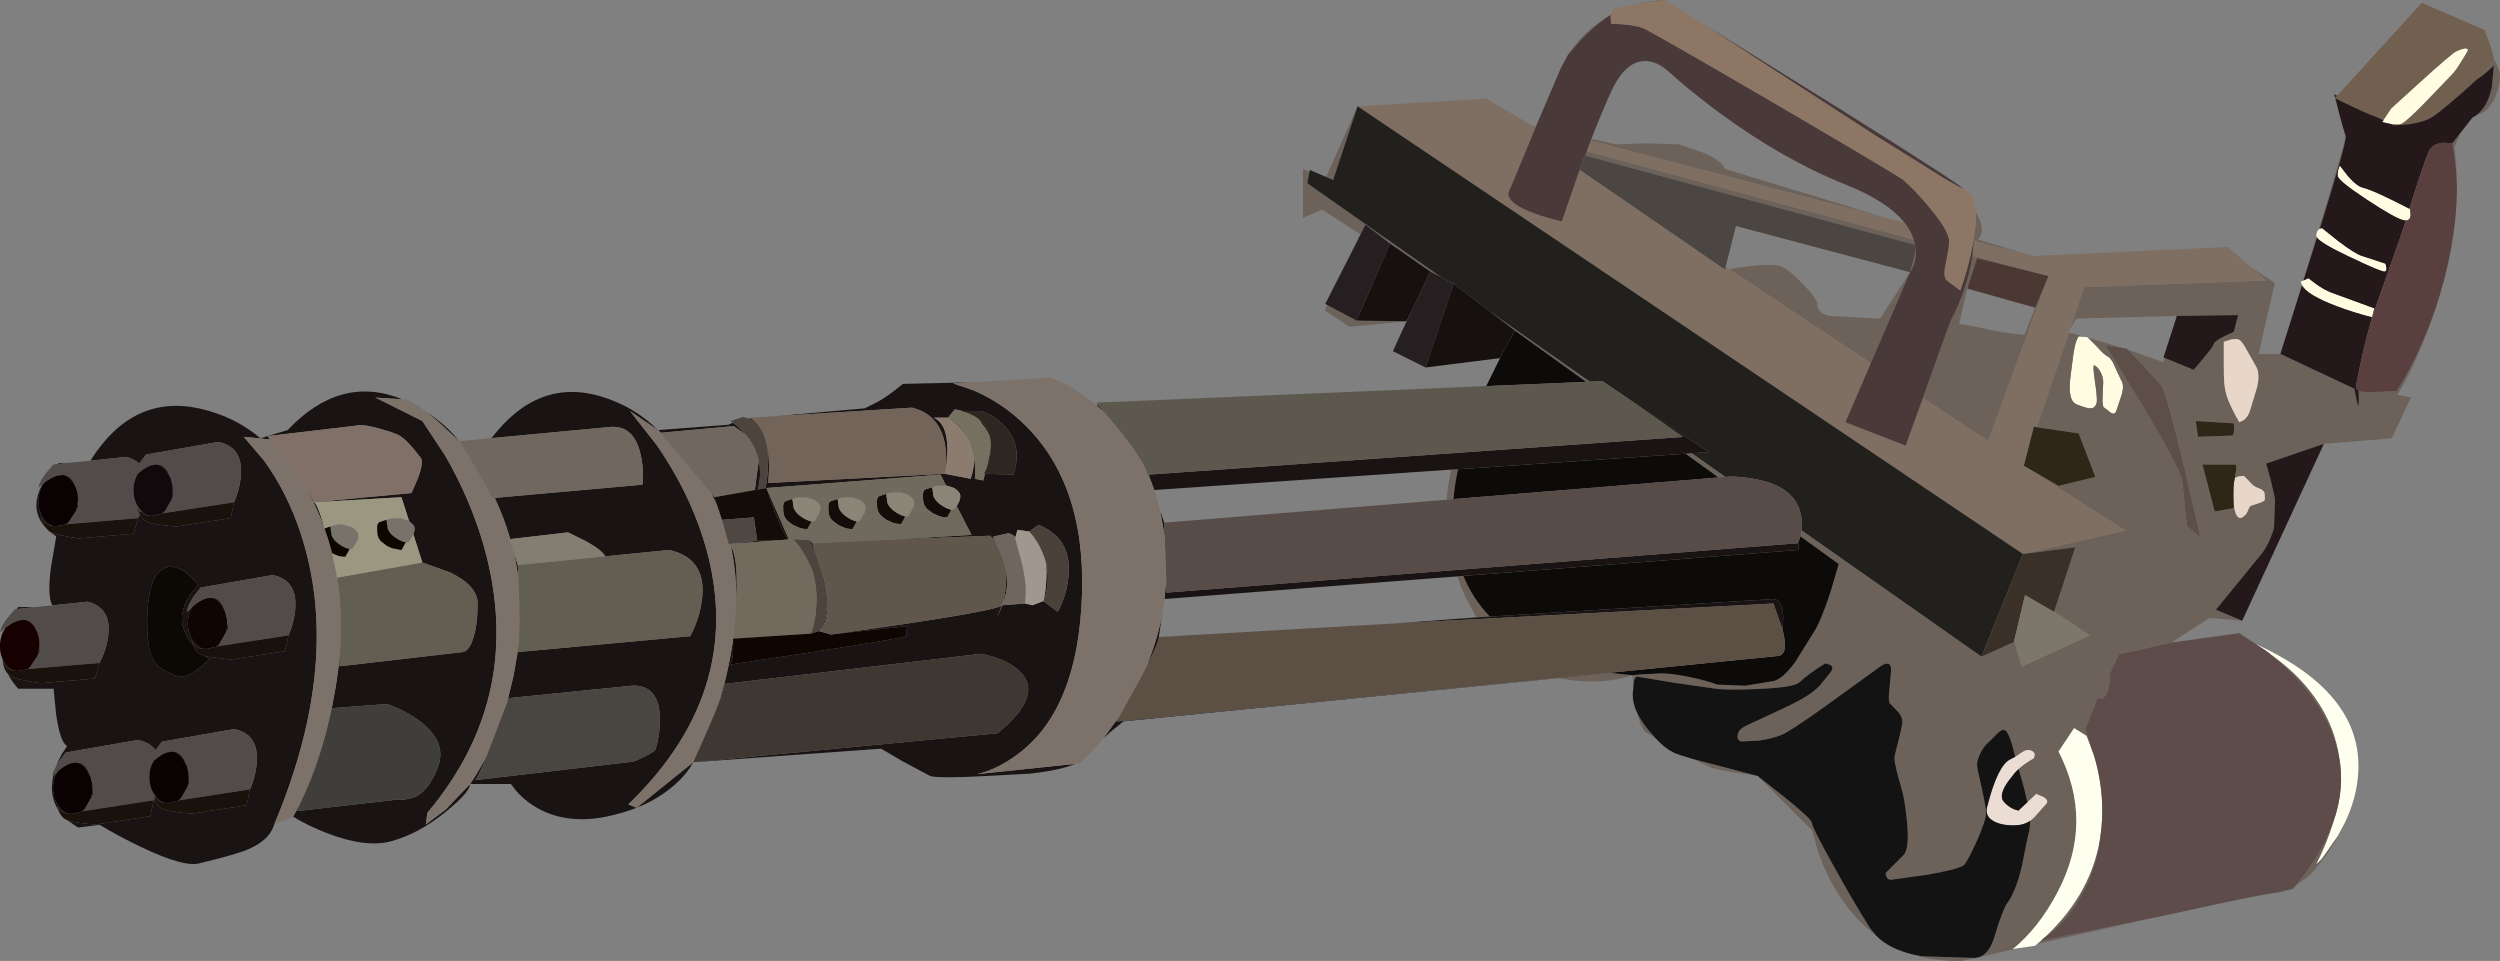 <?xml version="1.0" encoding="UTF-8" standalone="no"?>
<svg xmlns:xlink="http://www.w3.org/1999/xlink" height="287.0px" width="746.65px" xmlns="http://www.w3.org/2000/svg">
  <rect width="100%" height="100%" fill="#808080" stroke="none"/>
  <g transform="matrix(1.0, 0.0, 0.0, 1.0, 0.0, 0.0)">
    <path d="M714.1 37.05 L716.6 37.15 716.8 37.1 716.85 37.1 Q718.15 36.8 723.9 30.95 L731.45 23.1 Q733.1 21.5 734.35 19.5 L736.45 16.1 Q737.6 14.5 736.35 14.5 735.3 14.55 733.45 15.45 732.2 16.1 723.05 24.35 L714.15 32.45 711.95 35.75 709.45 34.75 709.35 34.75 Q707.95 34.5 697.5 29.4 L697.3 29.3 697.45 29.2 698.0 28.6 723.3 0.85 742.0 8.95 743.4 12.6 Q744.55 15.75 744.75 17.2 L744.8 17.75 Q744.8 18.9 739.7 23.75 L737.5 25.75 Q731.25 31.4 727.15 34.45 724.65 36.35 719.5 37.1 L714.8 37.45 714.1 37.05" fill="#715f4f" fill-rule="evenodd" stroke="none"/>
    <path d="M711.95 35.75 L714.15 32.45 723.05 24.35 Q732.2 16.1 733.45 15.45 735.3 14.55 736.35 14.5 737.6 14.5 736.45 16.1 L734.35 19.5 Q733.1 21.5 731.45 23.1 L723.9 30.95 Q718.15 36.8 716.85 37.1 L716.8 37.1 716.6 37.15 714.1 37.05 713.4 36.9 711.45 36.45 711.85 35.9 711.95 35.75 M687.5 85.2 L687.15 84.1 687.9 83.8 687.95 83.75 689.45 83.1 691.6 84.75 Q694.15 86.6 696.45 87.45 L709.15 92.1 708.45 94.75 Q703.2 93.45 697.9 91.45 689.05 88.1 687.5 85.2 M691.85 70.7 L691.8 70.45 Q691.8 69.15 692.5 68.55 L692.65 68.4 692.85 68.3 693.45 68.1 698.2 71.9 Q703.4 75.85 705.45 76.45 L712.45 78.75 Q713.15 81.1 712.15 81.1 710.9 81.1 701.6 76.65 693.15 72.65 692.0 70.95 L691.85 70.7 M623.55 100.8 L626.1 103.35 Q628.35 105.9 629.45 106.45 630.6 107.0 631.6 109.45 L633.45 113.45 Q634.5 114.9 633.7 117.8 L632.15 122.45 Q631.7 124.1 630.4 123.25 L628.45 121.75 Q627.85 121.55 627.95 118.7 L628.15 114.1 Q628.15 112.5 627.2 110.85 626.3 109.4 625.45 109.1 624.95 108.95 625.65 113.75 626.5 119.25 626.15 120.45 625.65 122.05 624.15 121.95 623.0 121.9 620.15 120.75 618.0 119.9 618.15 115.0 618.2 113.4 619.15 106.45 619.55 103.35 620.2 101.6 L620.8 100.45 621.75 100.5 622.95 100.65 623.45 100.75 623.55 100.8 M718.5 65.85 L717.8 65.75 Q715.35 65.2 706.85 59.6 698.15 53.85 698.15 52.45 698.15 51.2 698.5 50.2 L698.8 49.45 701.2 52.55 Q703.95 55.7 705.8 56.1 708.75 56.75 719.6 62.35 L719.65 62.35 719.8 62.45 719.95 64.35 Q719.75 65.85 718.5 65.85" fill="#fffce2" fill-rule="evenodd" stroke="none"/>
    <path d="M739.7 23.75 Q744.8 18.9 744.8 17.75 L744.75 17.2 746.1 20.35 Q747.4 23.0 745.65 27.85 743.8 33.0 740.4 34.15 739.25 34.55 738.2 35.4 L738.45 35.1 Q742.85 32.8 744.25 25.9 L744.8 19.45 Q743.95 20.75 739.7 23.75 M697.3 29.3 L697.5 29.4 697.9 31.0 697.3 29.3 M709.35 34.75 L709.45 34.75 711.95 35.75 711.85 35.9 709.35 34.75 M734.95 39.55 L734.9 39.65 733.05 43.9 Q733.8 49.95 733.8 56.2 733.65 49.3 732.45 42.75 L734.95 39.55 M727.25 92.65 L726.35 95.25 Q721.5 108.95 716.0 117.9 L720.05 118.7 714.35 130.9 694.05 132.55 676.8 138.45 678.15 143.3 Q679.45 148.4 679.45 149.45 L679.15 157.75 Q677.45 163.1 675.15 165.75 L661.8 182.1 669.65 185.4 659.9 184.55 648.5 191.9 632.8 195.45 630.15 201.1 Q630.15 206.95 628.3 208.3 627.75 208.7 627.05 208.6 L626.45 208.45 622.8 217.75 624.8 224.0 623.15 219.75 619.45 217.45 614.8 224.45 Q625.6 245.5 614.45 266.55 608.9 277.1 601.15 283.45 L602.45 283.25 591.15 285.85 Q594.15 284.75 595.65 279.8 598.2 271.45 599.45 269.75 602.1 266.3 603.95 258.25 605.5 249.95 606.15 247.75 L606.35 245.15 607.6 244.05 610.8 240.45 Q612.25 239.2 610.35 238.05 L608.15 237.1 605.5 239.6 604.45 235.15 602.9 229.65 Q604.55 228.1 607.45 226.45 L607.7 225.5 Q607.7 224.5 606.45 224.1 605.3 223.75 604.1 224.55 L601.9 226.0 601.8 225.75 Q600.15 218.75 598.8 218.1 598.0 217.7 596.7 218.9 L594.15 221.45 Q592.65 222.65 591.55 224.8 590.45 226.95 590.45 228.45 590.45 229.3 591.8 235.1 593.15 240.95 593.15 242.75 593.15 244.95 590.5 250.95 588.2 256.05 586.8 258.1 585.95 259.4 575.9 261.2 L564.8 262.75 Q563.75 262.75 563.35 261.75 L563.15 260.75 568.45 255.45 Q570.4 253.55 569.5 244.9 568.8 238.2 567.8 235.1 L566.55 230.65 Q565.8 227.55 565.8 226.45 565.8 225.7 567.0 221.2 568.15 216.7 568.15 215.45 568.15 214.0 566.7 212.4 L564.45 210.1 Q563.9 209.35 564.25 206.35 L564.8 200.1 Q564.8 197.15 561.9 198.8 L556.45 202.75 544.55 211.35 Q534.65 218.4 532.15 219.45 529.4 220.6 525.25 221.2 L520.15 221.45 Q518.8 221.2 518.95 219.65 519.1 218.1 520.8 217.1 521.7 216.6 528.35 213.55 535.15 210.45 538.15 208.75 541.5 206.85 543.45 204.8 L546.45 201.1 Q547.9 199.45 546.7 198.6 L545.15 198.1 Q539.8 201.45 537.45 203.75 535.9 205.3 525.5 205.75 516.75 206.15 512.8 205.75 L500.2 203.95 489.15 202.1 Q488.3 201.9 487.95 203.8 L487.85 204.6 487.55 201.65 Q479.2 204.5 468.85 203.1 L465.4 202.5 480.7 200.95 487.55 201.65 490.35 201.4 496.15 201.1 Q499.15 201.1 504.35 202.15 509.55 203.2 512.8 204.45 L521.15 204.8 529.45 203.45 Q532.3 203.0 536.2 197.65 L542.15 188.1 Q544.2 184.55 546.9 176.15 L549.15 168.45 537.7 160.2 538.05 158.35 591.8 196.1 601.45 191.75 601.55 191.4 603.8 199.1 624.15 189.75 613.5 182.65 619.8 163.45 604.15 165.45 634.8 158.45 604.45 139.1 614.8 145.1 625.8 142.45 620.8 129.45 608.35 127.6 617.9 99.3 622.95 100.65 621.75 100.5 620.8 100.45 620.2 101.6 Q619.55 103.35 619.15 106.45 618.2 113.4 618.15 115.0 618.0 119.9 620.15 120.75 623.0 121.9 624.15 121.95 625.65 122.05 626.15 120.45 626.5 119.25 625.65 113.75 624.95 108.95 625.45 109.1 626.3 109.4 627.2 110.85 628.15 112.5 628.15 114.1 L627.95 118.7 Q627.85 121.55 628.45 121.75 L630.4 123.25 Q631.7 124.1 632.15 122.45 L633.7 117.8 Q634.5 114.9 633.45 113.45 L631.6 109.45 Q630.6 107.0 629.45 106.45 628.35 105.9 626.1 103.35 L623.55 100.8 634.0 103.95 628.8 103.1 640.05 121.35 Q651.4 140.35 651.8 144.1 L653.15 157.1 657.15 160.45 652.2 138.9 Q646.9 117.0 645.45 115.1 L639.45 108.5 635.5 104.45 646.1 108.15 646.5 106.9 655.15 110.45 657.15 108.1 659.25 105.55 Q660.95 103.55 661.15 102.75 661.35 101.95 664.25 100.45 L667.15 99.1 668.45 94.1 650.15 94.35 620.05 95.15 618.3 98.1 622.45 85.75 676.8 83.75 672.4 79.9 679.4 84.55 674.55 105.7 681.05 105.7 703.15 116.1 703.95 120.2 Q704.65 123.0 704.45 116.75 705.8 117.45 715.8 116.75 721.7 107.75 726.75 94.0 L727.25 92.65 M700.4 245.55 Q697.3 252.7 691.6 259.35 690.2 261.45 686.4 263.95 L685.7 264.45 Q693.65 254.75 696.9 245.4 695.1 251.55 691.8 258.1 L693.45 256.45 698.25 249.6 700.4 245.55 M683.05 265.85 Q681.0 266.7 679.4 266.7 L677.95 266.9 683.05 265.85 M641.3 274.5 L608.45 281.9 609.55 280.95 641.3 274.5 M589.95 286.1 L585.9 287.0 Q578.2 287.15 571.65 285.15 L573.9 285.6 589.8 286.1 589.95 286.1 M560.25 279.35 Q554.2 274.9 549.55 267.8 545.45 261.65 542.95 254.2 L541.2 248.0 524.95 231.75 Q513.55 230.1 511.1 229.3 L505.5 226.65 524.95 231.75 533.05 238.15 Q541.15 244.7 541.15 245.75 541.15 247.0 547.45 258.3 553.5 269.3 558.45 277.1 L560.25 279.35 M494.55 220.6 L491.6 218.7 Q490.1 217.6 489.05 213.1 490.2 215.4 492.2 217.9 L494.55 220.6 M418.55 99.3 L420.05 95.95 403.0 97.6 395.65 92.7 396.4 91.1 405.15 95.75 420.05 95.95 421.9 92.25 418.55 99.3 M405.1 72.5 L406.25 69.95 394.85 62.6 389.15 65.05 389.15 50.45 391.05 51.4 390.45 54.75 430.45 82.8 427.15 81.1 415.15 72.75 407.8 67.1 405.1 72.5 M396.05 52.85 L405.45 31.75 398.15 53.75 396.05 52.85 M468.65 15.95 Q472.9 9.4 479.55 5.4 475.85 8.05 472.05 12.05 L468.65 15.95 M491.2 0.75 Q494.35 0.0 497.3 0.0 L492.3 0.65 491.2 0.75 M590.05 63.25 Q593.35 68.8 590.8 71.55 L607.05 76.45 589.5 71.9 589.5 71.15 Q590.25 66.45 590.05 63.25 M687.9 83.8 L690.8 74.1 691.85 70.7 692.0 70.95 687.95 83.75 687.9 83.8 M692.5 68.55 Q700.55 42.05 700.55 40.65 701.05 41.85 692.85 68.3 L692.65 68.4 692.5 68.55 M671.2 104.85 Q669.95 102.55 669.15 101.75 668.3 100.95 666.15 101.45 L664.15 102.1 664.15 108.75 Q664.15 112.75 664.3 114.5 664.55 117.2 665.45 119.45 666.8 122.75 668.8 126.1 L670.1 125.5 Q671.55 124.4 672.15 122.1 L674.1 115.65 Q675.05 111.55 673.8 109.45 L671.2 104.85 M667.45 142.75 L667.9 139.9 667.8 138.75 657.8 138.75 661.45 152.75 667.15 151.75 667.15 151.35 667.7 153.3 Q668.5 155.3 669.8 154.45 670.95 153.7 671.35 152.55 671.8 151.35 672.15 151.1 L674.7 150.25 Q676.45 149.7 676.45 149.1 L676.35 147.3 Q675.95 146.2 674.45 145.75 673.15 145.4 671.8 143.8 L670.15 142.1 668.45 142.3 667.45 142.75 M666.45 130.1 Q667.45 130.1 667.15 126.45 L655.8 125.75 656.45 130.45 666.45 130.1 M678.75 195.9 Q685.05 200.35 689.55 205.95 696.95 215.1 698.55 225.8 697.0 217.65 691.65 209.75 686.65 202.35 678.75 195.9 M562.5 64.85 L475.05 42.0 475.45 41.05 475.35 41.5 482.65 43.1 491.1 42.8 501.35 43.1 508.6 45.55 Q514.15 47.85 515.2 50.45 L562.5 64.85 M473.9 45.15 L571.55 71.55 571.8 72.55 571.95 73.2 571.8 73.1 473.45 46.45 473.15 47.05 473.9 45.15 M572.1 74.3 Q572.5 78.3 570.45 81.3 L558.75 108.45 516.45 80.35 522.5 79.5 Q530.2 78.65 532.25 79.7 534.85 80.95 538.75 85.1 542.8 89.35 542.8 91.1 542.8 92.6 544.45 93.65 545.3 94.15 546.1 94.35 L561.5 95.15 570.45 81.3 Q571.95 76.2 572.1 74.3 M574.3 118.8 L582.45 96.1 Q587.85 85.8 589.1 76.3 L611.8 82.45 590.45 77.1 587.55 86.2 585.1 96.75 588.65 97.3 594.05 98.4 Q596.5 99.2 604.6 100.0 L607.85 91.9 611.8 82.45 593.8 131.75 574.3 118.8 M498.1 21.15 Q495.7 19.5 493.75 18.6 496.2 19.25 498.1 21.15 M503.4 135.5 L505.3 135.35 515.35 142.45 513.25 142.6 503.4 135.5 M433.45 140.25 L435.45 140.15 Q434.45 144.75 434.1 149.05 L432.05 149.25 Q432.4 144.75 433.45 140.25 M435.2 172.15 L437.05 172.0 Q439.8 178.75 444.95 184.15 L440.95 184.4 437.95 178.9 Q436.35 175.55 435.2 172.15 M444.85 92.95 L474.85 114.0 473.7 114.05 452.45 98.75 444.85 92.95 M627.45 248.7 Q626.5 258.65 621.9 266.95 617.0 275.85 610.5 280.1 625.2 266.5 627.45 248.7" fill="#6c625a" fill-rule="evenodd" stroke="none"/>
    <path d="M714.1 37.05 L714.8 37.45 719.5 37.1 Q724.65 36.35 727.15 34.45 731.25 31.4 737.5 25.75 L739.7 23.75 Q743.95 20.75 744.8 19.45 L744.25 25.9 Q742.85 32.8 738.45 35.1 L738.2 35.4 734.95 39.55 732.45 42.75 729.6 42.65 Q726.5 43.0 725.45 45.1 724.45 47.15 720.95 58.0 L719.6 62.35 Q708.75 56.75 705.8 56.1 703.95 55.7 701.2 52.55 L698.8 49.45 698.5 50.2 Q698.15 51.2 698.15 52.45 698.15 53.85 706.85 59.6 715.35 65.2 717.8 65.75 L718.5 65.85 717.95 67.65 717.8 68.15 717.45 69.1 716.7 71.35 708.45 94.75 706.75 101.0 Q705.6 105.65 704.8 109.45 L703.75 114.6 Q703.6 116.3 704.45 116.75 704.65 123.0 703.95 120.2 L703.15 116.1 681.05 105.7 687.25 86.05 687.5 85.2 Q689.05 88.1 697.9 91.45 703.2 93.45 708.45 94.75 L709.15 92.1 696.45 87.45 Q694.15 86.6 691.6 84.75 L689.45 83.1 687.95 83.75 692.0 70.95 Q693.15 72.65 701.6 76.65 710.9 81.1 712.15 81.1 713.15 81.1 712.45 78.75 L705.45 76.45 Q703.4 75.85 698.2 71.9 L693.45 68.1 692.85 68.3 Q701.05 41.85 700.55 40.65 700.1 39.45 698.55 33.65 L697.9 31.0 697.5 29.4 Q707.95 34.5 709.35 34.75 L711.85 35.9 711.45 36.45 713.4 36.9 714.1 37.05 M698.0 28.6 L697.45 29.2 697.15 28.1 698.0 28.6 M694.05 132.55 L669.65 185.4 661.8 182.1 675.15 165.75 Q677.45 163.1 679.15 157.75 L679.45 149.45 Q679.45 148.4 678.15 143.3 L676.8 138.45 694.05 132.55 M650.15 94.35 L668.45 94.1 667.15 99.1 664.25 100.45 Q661.35 101.95 661.15 102.75 660.95 103.55 659.25 105.55 L657.15 108.1 655.15 110.45 646.5 106.9 646.15 106.75 650.15 94.35" fill="#24181b" fill-rule="evenodd" stroke="none"/>
    <path d="M733.8 56.2 Q733.65 73.3 727.4 92.2 L727.25 92.65 726.75 94.0 Q721.7 107.75 715.8 116.75 705.8 117.45 704.45 116.75 703.6 116.3 703.75 114.6 L704.8 109.45 Q705.6 105.65 706.75 101.0 L708.45 94.75 716.7 71.35 717.45 69.1 717.8 68.15 717.95 67.65 718.5 65.85 Q719.75 65.85 719.95 64.35 L719.8 62.45 719.65 62.35 719.6 62.35 720.95 58.0 Q724.45 47.15 725.45 45.1 726.5 43.0 729.6 42.65 L732.45 42.75 Q733.65 49.3 733.8 56.2" fill="#59403e" fill-rule="evenodd" stroke="none"/>
    <path d="M405.45 31.75 L443.8 29.45 457.45 37.4 458.75 37.75 450.45 57.75 Q450.45 60.9 458.45 63.8 462.45 65.25 466.45 66.1 L471.05 52.8 471.8 50.7 515.2 80.5 515.4 79.65 516.45 80.35 558.75 108.45 551.15 126.1 569.15 133.1 574.3 118.8 593.8 131.75 611.8 82.45 589.1 76.3 589.5 71.9 607.05 76.45 665.45 73.75 672.4 79.9 676.8 83.75 622.45 85.75 618.3 98.1 617.9 99.3 608.35 127.6 607.45 127.45 604.45 139.1 634.8 158.45 604.15 165.45 405.45 31.75 M568.75 66.45 Q570.7 68.9 571.55 71.55 L473.9 45.15 475.05 42.0 562.5 64.85 568.75 66.45" fill="#7e6f62" fill-rule="evenodd" stroke="none"/>
    <path d="M671.2 104.85 L673.8 109.45 Q675.05 111.55 674.1 115.65 L672.15 122.1 Q671.55 124.4 670.1 125.5 L668.8 126.1 Q666.8 122.75 665.45 119.45 664.55 117.2 664.3 114.5 664.15 112.75 664.15 108.75 L664.15 102.1 666.15 101.45 Q668.3 100.95 669.15 101.75 669.95 102.55 671.2 104.85 M667.15 151.35 Q666.9 146.6 667.2 144.15 L667.45 142.75 668.45 142.3 670.15 142.1 671.8 143.8 Q673.15 145.4 674.45 145.75 675.95 146.2 676.35 147.3 L676.45 149.1 Q676.45 149.7 674.7 150.25 L672.15 151.1 Q671.8 151.35 671.35 152.55 670.95 153.7 669.8 154.45 668.5 155.3 667.7 153.3 L667.15 151.35" fill="#e8d7c8" fill-rule="evenodd" stroke="none"/>
    <path d="M608.35 127.6 L620.8 129.45 625.8 142.45 614.8 145.1 604.45 139.1 607.45 127.45 608.35 127.6 M667.45 142.75 L667.2 144.15 Q666.9 146.6 667.15 151.35 L667.15 151.75 661.45 152.75 657.8 138.75 667.8 138.75 667.9 139.9 667.45 142.75 M666.45 130.1 L656.45 130.45 655.8 125.75 667.15 126.45 Q667.45 130.1 666.45 130.1" fill="#2e2617" fill-rule="evenodd" stroke="none"/>
    <path d="M635.5 104.45 L639.45 108.5 645.45 115.1 Q646.9 117.0 652.2 138.9 L657.15 160.45 653.15 157.1 651.8 144.1 Q651.4 140.35 640.05 121.35 L628.8 103.1 634.0 103.95 635.15 104.1 635.5 104.45" fill="#5d4f47" fill-rule="evenodd" stroke="none"/>
    <path d="M673.7 192.35 Q707.0 207.55 704.15 232.65 703.45 239.05 700.4 245.55 L698.25 249.6 693.45 256.45 691.8 258.1 Q695.1 251.55 696.9 245.4 700.4 235.4 698.55 225.8 696.95 215.1 689.55 205.95 685.05 200.35 678.75 195.9 L676.9 194.45 673.7 192.35 M608.45 281.9 L607.8 282.45 602.45 283.25 601.15 283.45 Q608.9 277.1 614.45 266.55 625.6 245.5 614.8 224.45 L619.45 217.45 623.15 219.75 624.8 224.0 625.4 225.65 Q627.65 233.1 627.85 240.7 627.95 244.8 627.45 248.7 625.2 266.5 610.5 280.1 L609.55 280.95 608.45 281.9" fill="#ffffef" fill-rule="evenodd" stroke="none"/>
    <path d="M648.5 191.9 L668.8 189.1 673.7 192.35 676.9 194.45 678.75 195.9 Q686.65 202.35 691.65 209.75 697.0 217.65 698.55 225.8 700.4 235.4 696.9 245.4 693.65 254.75 685.7 264.45 L684.8 265.45 683.05 265.85 677.95 266.9 Q672.8 267.65 651.9 272.25 L641.3 274.5 609.55 280.95 610.5 280.1 Q617.0 275.85 621.9 266.95 626.5 258.65 627.45 248.7 627.95 244.8 627.85 240.7 627.65 233.1 625.4 225.65 L624.8 224.0 622.8 217.75 626.45 208.45 627.05 208.6 Q627.75 208.7 628.3 208.3 630.15 206.95 630.15 201.1 L632.8 195.45 648.5 191.9" fill="#5e4c4a" fill-rule="evenodd" stroke="none"/>
    <path d="M458.75 37.75 L458.85 37.45 465.15 22.7 Q465.9 20.8 466.8 19.1 L468.45 16.1 Q468.5 16.05 468.65 15.95 L472.05 12.05 Q475.85 8.05 479.55 5.4 L479.7 5.3 481.15 4.4 481.1 4.55 481.05 5.0 481.15 7.1 484.7 7.25 Q488.7 7.6 490.8 8.45 493.2 9.4 530.15 30.95 566.85 52.45 568.45 53.75 571.6 56.4 576.05 61.7 580.3 66.75 581.6 69.85 582.15 71.15 582.15 72.1 L581.95 74.4 581.05 79.2 Q580.3 82.8 581.45 83.75 L585.45 86.75 Q587.3 81.55 588.55 76.15 L589.2 72.85 589.4 71.85 589.5 71.15 589.5 71.9 589.1 76.3 Q587.85 85.8 582.45 96.1 L574.3 118.8 569.15 133.1 551.15 126.1 558.75 108.45 570.45 81.3 Q572.5 78.3 572.1 74.3 L571.95 73.2 571.8 72.55 571.55 71.55 Q570.7 68.9 568.75 66.45 563.7 60.1 551.15 55.1 532.8 47.8 513.6 33.75 507.65 29.35 502.25 24.8 L498.1 21.15 Q496.2 19.25 493.75 18.6 L492.35 18.3 Q485.7 17.45 481.15 27.45 478.45 33.35 475.45 41.05 L475.05 42.0 473.9 45.15 473.15 47.05 471.8 50.7 471.05 52.8 466.45 66.1 Q462.45 65.25 458.45 63.8 450.45 60.9 450.45 57.75 L458.75 37.75 M487.65 1.4 L491.2 0.75 492.3 0.65 490.05 1.0 487.65 1.4 M507.95 6.7 L551.05 33.5 Q585.55 55.15 586.45 56.45 585.05 55.9 580.55 53.25 L559.75 40.25 539.2 26.95 507.95 6.7" fill="#4a3939" fill-rule="evenodd" stroke="none"/>
    <path d="M481.15 4.4 Q481.4 2.8 482.45 2.45 L487.65 1.4 490.05 1.0 492.3 0.65 497.3 0.0 507.95 6.7 539.2 26.95 559.75 40.25 580.55 53.25 Q585.05 55.9 586.45 56.45 589.65 57.7 590.05 63.25 590.25 66.45 589.5 71.15 L589.4 71.85 589.2 72.85 588.55 76.15 Q587.3 81.55 585.45 86.75 L581.45 83.75 Q580.3 82.8 581.05 79.2 L581.95 74.4 582.15 72.1 Q582.15 71.15 581.6 69.85 580.3 66.75 576.05 61.7 571.6 56.4 568.45 53.75 566.85 52.45 530.15 30.95 493.2 9.4 490.8 8.45 488.7 7.6 484.7 7.25 L481.15 7.1 481.05 5.0 481.1 4.55 481.15 4.4" fill="#8d7664" fill-rule="evenodd" stroke="none"/>
    <path d="M571.95 73.2 L572.1 74.3 Q571.95 76.2 570.45 81.3 L518.45 67.5 515.4 79.65 515.2 80.5 471.8 50.7 473.15 47.05 473.45 46.45 571.8 73.1 571.95 73.2" fill="#4b4642" fill-rule="evenodd" stroke="none"/>
    <path d="M587.55 86.2 L590.45 77.1 611.8 82.45 607.85 91.9 587.55 86.2" fill="#4c3833" fill-rule="evenodd" stroke="none"/>
    <path d="M443.9 115.3 L448.0 106.95 Q450.05 102.9 452.45 98.75 L473.7 114.05 443.9 115.3 M537.7 160.2 L549.15 168.45 546.9 176.15 Q544.2 184.55 542.15 188.1 L536.2 197.65 Q532.3 203.0 529.45 203.45 L521.15 204.8 512.8 204.45 Q509.55 203.2 504.35 202.15 499.15 201.1 496.15 201.1 L490.35 201.4 487.55 201.65 480.7 200.95 481.5 200.85 530.65 195.95 Q534.4 195.9 532.4 188.1 L532.35 187.9 532.35 187.75 Q533.35 179.4 529.8 178.9 L444.95 184.15 Q439.8 178.75 437.05 172.0 L537.15 164.25 537.3 161.35 537.7 160.2 M503.4 135.5 L513.25 142.6 434.1 149.05 Q434.45 144.75 435.45 140.15 L503.4 135.5" fill="#0d0b0a" fill-rule="evenodd" stroke="none"/>
    <path d="M391.05 51.4 L391.15 50.75 396.05 52.85 398.15 53.75 405.45 31.75 604.15 165.45 591.8 196.1 538.05 158.35 Q538.45 155.55 537.6 152.65 534.75 142.95 516.8 142.3 L515.35 142.45 505.3 135.35 510.3 135.0 484.65 117.95 478.6 113.85 474.85 114.0 444.85 92.95 434.15 84.75 430.45 82.8 390.45 54.75 391.05 51.4" fill="#21201d" fill-rule="evenodd" stroke="none"/>
    <path d="M465.4 202.5 L335.5 215.45 331.65 218.6 329.55 220.5 334.2 214.1 333.4 215.5 481.5 200.85 480.7 200.95 465.4 202.5 M321.05 228.15 Q316.7 230.05 307.65 231.05 L294.85 231.75 Q280.2 232.55 277.8 231.75 L269.55 227.35 263.15 223.6 207.05 227.65 205.85 229.6 Q204.15 232.05 201.65 234.25 196.8 238.6 190.15 241.25 185.95 242.9 181.05 243.9 168.35 246.45 159.2 240.55 156.35 238.7 154.2 236.25 L152.6 234.15 140.4 234.15 Q140.4 236.5 133.2 242.4 125.0 249.05 116.8 251.25 109.2 253.3 97.6 248.8 91.8 246.55 87.55 243.9 L89.75 239.75 88.65 242.25 119.15 238.75 120.4 238.9 123.45 238.25 Q128.25 236.25 130.9 228.75 133.55 221.25 124.85 215.0 122.15 213.05 118.65 211.45 L115.65 210.25 99.1 211.5 100.25 205.2 Q101.05 200.4 101.45 195.75 L101.4 199.0 138.15 194.75 Q140.05 194.55 141.35 190.6 142.65 186.5 142.65 180.25 142.65 174.95 134.4 170.95 L126.15 168.0 123.45 159.55 Q124.2 157.7 123.4 156.75 L122.2 155.7 119.9 148.5 93.65 150.0 122.9 147.25 124.85 142.75 Q126.6 138.0 125.65 136.75 121.15 130.75 118.65 129.75 116.3 128.8 112.95 127.9 108.9 126.85 107.4 127.0 L79.9 130.25 80.65 131.25 72.8 130.45 78.85 137.55 Q85.7 147.0 89.7 159.0 102.5 197.35 81.85 246.35 80.3 251.45 72.7 254.2 68.45 255.7 59.9 257.75 55.35 259.3 42.1 252.95 35.5 249.8 29.8 246.35 L23.3 247.15 20.15 245.0 Q22.45 245.8 28.65 246.25 L44.9 243.75 45.9 239.0 46.15 238.5 46.3 239.0 Q47.15 240.9 48.4 241.5 50.4 242.5 57.4 243.0 L73.65 240.5 74.65 235.75 Q76.4 231.8 76.7 227.6 77.25 219.15 69.9 217.75 L48.4 221.5 46.45 224.05 Q44.75 221.7 41.15 221.0 L19.65 224.75 17.65 227.35 16.8 228.75 Q17.45 227.05 18.4 225.35 L20.05 222.8 Q18.0 221.75 16.8 213.65 L16.0 205.7 5.45 205.7 Q3.5 203.5 2.3 201.2 L3.15 201.9 Q5.05 203.05 12.0 204.05 L28.4 202.65 29.7 198.0 Q31.75 194.2 32.3 190.0 33.45 181.6 26.2 179.7 L15.65 180.8 Q14.1 178.25 15.2 169.55 L16.8 160.2 14.9 158.8 Q16.9 159.85 23.5 160.8 L39.9 159.4 41.2 154.75 41.75 153.7 Q42.55 155.2 43.65 155.75 45.65 156.75 52.65 157.25 L68.9 154.75 69.9 150.0 Q71.65 146.05 71.95 141.85 72.5 133.4 65.15 132.0 L43.65 135.75 41.65 138.35 41.6 138.45 Q40.1 137.1 37.7 136.45 L27.0 137.6 Q39.6 117.5 59.8 122.05 70.1 124.4 77.8 130.9 L79.9 130.25 85.9 128.45 Q101.7 111.75 120.15 119.25 L112.15 118.75 126.15 125.75 133.0 136.15 Q140.6 149.35 144.55 163.25 157.05 207.75 127.65 242.75 L127.15 246.25 133.15 241.75 140.4 234.15 Q143.2 230.05 145.55 225.3 142.7 232.4 141.9 233.0 L188.9 227.5 Q189.9 227.3 192.55 225.95 195.3 224.55 195.65 224.0 196.0 223.5 196.55 220.7 197.2 217.15 197.1 214.1 196.7 204.75 189.15 204.75 L151.9 208.5 151.4 210.0 153.4 201.7 154.6 194.75 206.15 190.0 Q209.05 184.55 209.7 178.65 211.0 166.75 199.9 164.25 L180.75 166.15 Q179.9 164.4 175.2 161.75 L169.65 159.0 152.4 161.0 Q150.6 154.7 147.75 148.7 L191.9 144.75 Q192.35 140.25 191.35 135.85 189.45 127.05 182.4 127.5 L146.8 130.85 Q160.75 112.6 179.85 118.5 189.6 121.55 196.5 128.45 L217.6 126.85 218.85 126.25 220.05 127.1 222.75 129.85 219.15 127.25 197.45 129.25 196.5 128.45 188.15 122.75 196.3 133.15 Q205.35 146.35 209.85 160.3 224.2 204.95 187.65 240.25 L190.15 241.25 207.05 227.65 297.9 219.0 Q312.3 207.3 304.15 200.1 301.6 197.85 297.15 196.3 L293.15 195.25 216.4 204.25 Q216.5 205.25 214.6 210.2 217.35 201.6 218.8 192.0 L218.95 191.25 Q219.1 198.0 217.9 198.5 269.65 190.75 270.65 190.0 L270.9 187.0 248.15 189.5 Q295.25 183.0 299.2 180.9 296.15 188.2 299.4 180.75 L306.15 180.25 308.4 180.75 311.65 179.5 315.9 182.75 Q318.55 177.9 319.1 172.2 320.3 160.8 310.15 156.75 L307.4 158.75 303.9 158.25 303.25 160.45 Q302.35 159.45 301.15 159.25 L296.65 160.25 297.05 161.15 295.65 160.0 266.4 161.15 290.15 159.75 285.75 151.15 286.45 149.8 Q287.2 147.95 286.4 147.0 285.55 146.0 284.7 145.65 L282.65 145.0 282.55 145.0 280.9 141.75 228.9 145.75 228.65 145.8 Q229.4 141.8 229.4 137.7 229.4 134.15 228.7 131.55 230.2 136.6 229.4 144.25 L282.15 141.5 289.9 143.0 Q291.1 139.65 290.85 136.55 291.5 140.05 291.15 143.0 L293.65 143.5 294.2 141.5 302.65 141.75 Q305.6 133.0 299.8 127.0 298.0 125.15 295.5 123.75 L293.4 122.75 287.45 122.75 285.15 122.25 283.15 124.75 Q286.95 126.85 289.0 130.8 L288.1 129.45 Q286.75 127.55 284.8 125.95 L283.15 124.75 278.9 124.75 Q282.95 126.65 282.95 134.25 282.95 137.6 282.35 140.65 282.95 136.9 282.25 132.85 280.7 123.8 272.4 121.75 L231.65 124.3 258.25 121.95 261.5 120.35 Q264.8 118.7 269.65 114.65 L289.8 114.2 284.65 114.5 290.9 116.65 Q298.4 119.9 304.55 125.45 324.25 143.3 323.15 177.5 322.05 211.7 304.1 225.15 297.9 229.8 291.85 231.2 L321.05 228.15 M17.45 241.95 Q14.6 237.6 15.9 231.75 L17.25 230.4 Q15.85 232.5 15.85 235.4 15.85 238.6 17.6 240.9 18.85 242.6 20.5 243.05 17.95 242.8 16.9 240.5 L17.45 241.95 M1.15 198.4 Q0.85 197.55 0.7 196.7 L1.35 197.95 Q2.6 199.9 4.45 200.35 2.15 200.1 1.15 198.4 M1.6 187.6 L1.6 187.5 1.7 187.45 1.6 187.6 M5.0 181.9 L5.45 181.3 10.8 181.3 5.0 181.9 M13.25 157.15 Q9.2 152.35 12.05 145.85 L12.65 144.65 13.2 144.2 Q11.7 146.25 11.5 149.05 11.3 152.3 12.85 154.7 14.1 156.65 15.95 157.1 13.1 156.8 12.2 154.25 L12.7 156.05 13.25 157.15 M17.3 138.6 L17.6 138.25 20.35 138.25 17.3 138.6 M127.65 123.25 Q133.1 126.75 137.15 131.75 L130.4 125.5 127.65 123.25 M223.5 125.0 L224.15 124.95 225.0 125.45 Q226.3 126.5 227.3 128.2 225.9 125.95 223.5 125.0 M327.45 121.0 L328.0 121.0 329.7 123.05 327.45 121.0 M505.3 135.35 L503.4 135.5 435.45 140.15 433.45 140.25 344.75 146.35 343.0 141.75 502.65 130.5 484.65 117.95 510.3 135.0 505.3 135.35 M537.3 161.35 L537.15 164.25 437.05 172.0 435.2 172.15 347.8 178.9 348.3 173.45 348.4 177.0 536.9 162.25 537.3 161.35 M444.95 184.15 L529.8 178.9 Q533.35 179.4 532.35 187.75 L532.35 187.9 529.65 180.25 417.25 186.15 440.95 184.4 444.95 184.15 M347.7 156.1 L347.85 160.25 346.55 152.55 347.7 156.1 M347.0 184.05 L346.1 190.25 Q346.2 191.6 342.3 199.3 345.45 191.8 347.0 184.05 M226.6 137.55 Q227.5 141.65 226.35 146.2 L225.45 146.35 226.6 137.55 M218.15 162.45 L226.15 161.5 232.55 161.35 218.15 162.45 M235.5 161.1 Q234.1 159.85 231.45 152.95 L228.9 145.75 235.6 161.1 235.5 161.1 M241.65 161.25 L242.65 162.25 243.75 165.65 243.05 164.05 241.65 161.25 M237.1 161.25 L237.15 161.25 Q240.9 165.35 242.6 170.45 L242.05 169.15 Q240.7 165.95 238.65 163.15 L237.1 161.25 M244.65 188.5 Q247.35 184.35 247.0 178.25 247.65 185.3 244.65 188.5 M214.2 150.95 L212.4 147.3 213.4 148.5 214.2 150.95 M219.85 180.15 Q220.05 171.2 218.3 163.25 220.4 166.35 219.95 177.95 L219.85 180.15 M294.6 140.05 Q296.1 134.15 295.9 132.0 295.75 130.2 294.5 128.2 L292.15 125.0 Q296.1 127.9 295.95 133.55 295.85 136.95 294.6 140.05 M311.65 179.5 Q312.6 175.3 312.55 170.65 L312.45 168.35 Q313.75 173.95 311.65 179.5 M299.65 179.75 Q300.45 176.3 300.55 172.35 L300.55 170.5 Q301.35 175.65 299.65 179.75 M46.8 138.7 Q49.7 138.65 51.05 143.0 L49.85 140.85 Q48.55 139.05 46.8 138.7 M51.55 145.15 L51.9 148.0 51.25 149.2 Q51.6 147.9 51.6 146.4 L51.55 145.15 M49.3 152.6 L48.9 153.25 48.35 153.4 49.3 152.6 M91.45 145.95 Q93.5 149.1 93.65 150.0 94.7 150.0 96.95 157.85 94.7 151.65 91.45 145.95 M19.0 141.85 Q21.6 142.1 22.65 145.6 L21.9 144.2 Q20.7 142.35 19.0 141.85 M23.3 149.2 L23.4 151.5 22.75 152.5 23.25 149.85 23.3 149.2 M20.45 156.0 L20.05 156.55 19.55 156.65 20.45 156.0 M7.5 185.1 Q10.1 185.35 11.15 188.85 L10.4 187.45 Q9.2 185.6 7.5 185.1 M11.8 192.45 L11.9 194.75 11.25 195.75 11.75 193.1 11.8 192.45 M8.95 199.25 L8.55 199.8 8.05 199.9 8.95 199.25 M44.5 154.05 Q43.0 153.9 42.05 153.1 L42.25 152.65 Q43.25 153.7 44.5 154.05 M57.7 192.75 L56.2 190.7 Q51.35 183.05 59.15 174.75 57.7 172.7 55.6 171.1 51.45 167.9 48.15 170.25 44.2 173.1 43.95 184.85 43.75 196.65 47.65 199.25 52.05 202.2 54.4 202.05 57.6 201.8 62.65 196.75 L61.45 196.05 68.9 197.0 85.15 194.5 86.15 189.75 Q87.9 185.8 88.2 181.6 88.75 173.15 81.4 171.75 L59.9 175.5 57.9 178.1 Q55.9 181.05 55.9 182.75 L57.5 181.15 Q56.1 183.25 56.1 186.15 56.1 189.35 57.85 191.65 59.1 193.35 60.75 193.8 58.2 193.55 57.15 191.25 L57.7 192.75 M67.3 182.75 L66.1 180.6 Q64.8 178.8 63.05 178.45 65.95 178.4 67.3 182.75 M67.8 184.9 L68.15 187.75 67.5 188.9 Q67.85 187.65 67.85 186.15 L67.8 184.9 M65.55 192.35 L65.15 193.0 64.6 193.15 65.55 192.35 M154.8 172.6 Q154.3 168.75 153.45 165.05 L154.65 168.75 154.8 172.6 M56.0 234.95 Q56.35 233.65 56.35 232.15 L56.3 230.9 56.65 233.75 56.0 234.95 M55.8 228.75 L54.6 226.6 Q53.3 224.8 51.55 224.45 54.45 224.4 55.8 228.75 M46.45 237.75 Q47.65 239.35 49.25 239.8 47.3 239.6 46.25 238.25 L46.45 237.75 M53.1 239.15 L54.05 238.35 53.65 239.0 53.1 239.15 M22.8 227.7 Q25.7 227.65 27.05 232.0 L25.85 229.85 Q24.55 228.05 22.8 227.7 M27.55 234.15 L27.9 237.0 27.25 238.15 Q27.6 236.9 27.6 235.4 L27.55 234.15 M25.3 241.6 L24.9 242.25 24.35 242.4 25.3 241.6" fill="#191413" fill-rule="evenodd" stroke="none"/>
    <path d="M538.05 158.35 L537.7 160.2 537.3 161.35 536.9 162.25 348.4 177.0 348.3 173.45 347.85 160.25 347.7 156.1 432.05 149.25 434.1 149.05 513.25 142.6 515.35 142.45 516.8 142.3 Q534.75 142.95 537.6 152.65 538.45 155.55 538.05 158.35" fill="#574c47" fill-rule="evenodd" stroke="none"/>
    <path d="M532.35 187.9 L532.4 188.1 Q534.4 195.9 530.65 195.95 L481.5 200.85 333.4 215.5 334.2 214.1 339.85 203.9 342.3 199.3 Q346.2 191.6 346.1 190.25 L417.25 186.15 529.65 180.25 532.35 187.9" fill="#5c4f44" fill-rule="evenodd" stroke="none"/>
    <path d="M604.15 165.45 L619.8 163.45 613.5 182.65 613.45 182.75 604.8 177.75 601.55 191.4 601.45 191.75 591.8 196.1 604.15 165.45" fill="#3b3028" fill-rule="evenodd" stroke="none"/>
    <path d="M613.5 182.65 L624.15 189.75 603.8 199.1 601.55 191.4 604.8 177.75 613.45 182.75 613.5 182.65" fill="#7d766a" fill-rule="evenodd" stroke="none"/>
    <path d="M425.75 109.75 L416.0 104.9 418.55 99.3 421.9 92.25 427.15 81.1 430.45 82.8 434.15 84.75 425.75 109.75 M396.4 91.1 L395.8 90.75 405.1 72.5 407.8 67.1 415.15 72.75 405.15 95.75 396.4 91.1" fill="#261f22" fill-rule="evenodd" stroke="none"/>
    <path d="M448.0 106.95 L425.75 109.75 434.15 84.75 444.85 92.95 452.45 98.75 Q450.05 102.9 448.0 106.95 M415.15 72.75 L427.15 81.1 421.9 92.25 420.05 95.95 405.15 95.75 415.15 72.75" fill="#16110e" fill-rule="evenodd" stroke="none"/>
    <path d="M328.0 121.0 L327.4 120.25 443.9 115.3 473.7 114.05 474.85 114.0 478.6 113.85 484.65 117.95 502.65 130.5 343.0 141.75 342.65 141.75 Q342.05 138.3 334.65 128.95 L329.7 123.05 328.0 121.0" fill="#5d584e" fill-rule="evenodd" stroke="none"/>
    <path d="M329.55 220.5 Q326.05 224.85 322.4 228.0 L321.05 228.15 291.85 231.2 Q297.9 229.8 304.1 225.15 322.05 211.7 323.15 177.5 324.25 143.3 304.55 125.45 298.4 119.9 290.9 116.65 L284.65 114.5 289.8 114.2 313.9 112.75 318.85 115.1 Q323.4 117.6 327.45 121.0 L329.7 123.05 334.65 128.95 Q342.05 138.3 342.65 141.75 L343.0 141.75 344.75 146.35 346.55 152.55 347.85 160.25 348.3 173.45 347.8 178.9 347.0 184.05 Q345.45 191.8 342.3 199.3 L339.85 203.9 334.2 214.1 329.55 220.5 M87.55 243.9 L81.85 246.35 Q102.5 197.35 89.7 159.0 85.7 147.0 78.85 137.55 L72.8 130.45 80.65 131.25 Q87.0 138.2 91.45 145.95 94.7 151.65 96.95 157.85 L97.05 158.2 Q98.3 161.6 99.2 165.2 L100.7 172.5 100.75 172.75 101.1 175.25 Q102.35 185.0 101.45 195.75 101.05 200.4 100.25 205.2 L99.1 211.5 Q95.85 227.2 89.75 239.75 L87.55 243.9 M120.15 119.25 L120.65 119.25 Q122.65 119.25 127.65 123.25 L130.4 125.5 137.15 131.75 141.85 139.4 Q146.6 147.35 146.9 148.75 L147.75 148.7 Q150.6 154.7 152.4 161.0 L152.15 161.0 153.45 165.05 Q154.3 168.75 154.8 172.6 L155.1 180.45 Q155.35 192.55 154.4 194.75 L154.6 194.75 153.4 201.7 151.4 210.0 145.55 225.3 Q143.2 230.05 140.4 234.15 L133.15 241.75 127.15 246.25 127.65 242.75 Q157.05 207.75 144.55 163.25 140.6 149.35 133.0 136.15 L126.15 125.75 112.15 118.75 120.15 119.25 M218.95 191.25 L218.8 192.0 Q217.35 201.6 214.6 210.2 212.3 216.1 207.05 227.65 L190.15 241.25 187.65 240.25 Q224.2 204.95 209.85 160.3 205.35 146.35 196.3 133.15 L188.15 122.75 196.5 128.45 197.45 129.25 197.15 129.25 212.4 147.3 214.2 150.95 215.65 155.25 217.65 162.5 218.3 163.25 Q220.05 171.2 219.85 180.15 219.55 185.6 218.9 190.75 L218.95 191.25" fill="#7d726a" fill-rule="evenodd" stroke="none"/>
    <path d="M605.5 239.6 L608.15 237.1 610.35 238.05 Q612.25 239.2 610.8 240.45 L607.6 244.05 606.35 245.15 Q604.6 246.3 602.45 246.45 598.3 246.7 595.7 245.4 592.75 243.9 593.45 241.1 596.6 228.55 600.45 226.75 L601.9 226.0 604.1 224.55 Q605.3 223.75 606.45 224.1 607.7 224.5 607.7 225.5 L607.45 226.45 Q604.55 228.1 602.9 229.65 L601.8 230.75 Q599.6 233.45 598.75 234.95 597.15 237.95 598.45 239.45 599.7 240.9 601.4 241.65 L602.8 242.1 605.5 239.6" fill="#ebdcd4" fill-rule="evenodd" stroke="none"/>
    <path d="M591.15 285.85 L589.95 286.1 589.8 286.1 573.9 285.6 571.65 285.15 Q564.1 283.4 560.25 279.35 L558.45 277.1 Q553.5 269.3 547.45 258.3 541.15 247.0 541.15 245.75 541.15 244.7 533.05 238.15 L524.95 231.75 505.5 226.65 Q500.9 225.3 499.8 224.75 497.4 223.6 494.55 220.6 L492.2 217.9 Q490.2 215.4 489.05 213.1 487.15 209.15 487.8 205.75 L487.85 204.6 487.95 203.8 Q488.3 201.9 489.15 202.1 L500.2 203.95 512.8 205.75 Q516.75 206.15 525.5 205.75 535.9 205.3 537.45 203.75 539.8 201.45 545.15 198.1 L546.7 198.6 Q547.9 199.45 546.45 201.1 L543.45 204.8 Q541.5 206.85 538.15 208.75 535.15 210.45 528.35 213.55 521.7 216.6 520.8 217.1 519.1 218.1 518.95 219.65 518.8 221.2 520.15 221.45 L525.25 221.2 Q529.4 220.6 532.15 219.45 534.65 218.4 544.55 211.35 L556.45 202.75 561.9 198.8 Q564.8 197.15 564.8 200.1 L564.25 206.35 Q563.9 209.35 564.45 210.1 L566.7 212.4 Q568.15 214.0 568.15 215.45 568.15 216.7 567.0 221.2 565.8 225.7 565.8 226.45 565.8 227.55 566.55 230.65 L567.8 235.1 Q568.8 238.2 569.5 244.9 570.4 253.55 568.45 255.45 L563.15 260.75 563.35 261.75 Q563.75 262.75 564.8 262.75 L575.9 261.2 Q585.95 259.4 586.8 258.1 588.2 256.05 590.5 250.95 593.15 244.95 593.15 242.75 593.15 240.95 591.8 235.1 590.45 229.3 590.45 228.45 590.45 226.95 591.55 224.8 592.65 222.65 594.15 221.45 L596.7 218.9 Q598.0 217.7 598.8 218.1 600.15 218.75 601.8 225.75 L601.9 226.0 600.45 226.75 Q596.6 228.55 593.45 241.1 592.75 243.9 595.7 245.4 598.3 246.7 602.45 246.45 604.6 246.3 606.35 245.15 L606.15 247.75 Q605.5 249.95 603.95 258.25 602.1 266.3 599.45 269.75 598.2 271.45 595.65 279.8 594.15 284.75 591.15 285.85 M602.9 229.65 L604.45 235.15 605.5 239.6 602.8 242.1 601.4 241.65 Q599.7 240.9 598.45 239.45 597.15 237.95 598.75 234.95 599.6 233.45 601.8 230.75 L602.9 229.65" fill="#141314" fill-rule="evenodd" stroke="none"/>
    <path d="M218.85 126.25 L218.15 125.75 221.9 124.5 223.5 125.0 Q225.9 125.95 227.3 128.2 228.2 129.6 228.7 131.55 229.4 134.15 229.4 137.7 229.4 141.8 228.65 145.8 L226.35 146.2 Q227.5 141.65 226.6 137.55 225.85 134.2 223.8 131.2 L222.75 129.85 220.05 127.1 218.85 126.25 M236.9 161.0 L241.65 161.25 243.05 164.05 243.75 165.65 246.1 172.75 Q246.8 175.75 247.0 178.25 247.35 184.35 244.65 188.5 L242.15 189.25 Q243.7 185.25 243.85 179.7 243.95 174.75 242.6 170.45 240.9 165.35 237.15 161.25 L236.9 161.0" fill="#4d453d" fill-rule="evenodd" stroke="none"/>
    <path d="M224.15 124.95 L223.9 124.75 231.65 124.3 272.4 121.75 Q280.7 123.8 282.25 132.85 282.95 136.9 282.35 140.65 L282.15 141.5 229.4 144.25 Q230.2 136.6 228.7 131.55 228.2 129.6 227.3 128.2 226.3 126.5 225.0 125.45 L224.15 124.95" fill="#736459" fill-rule="evenodd" stroke="none"/>
    <path d="M137.15 131.75 L146.8 130.85 182.4 127.5 Q189.45 127.05 191.35 135.85 192.35 140.25 191.9 144.75 L147.75 148.7 146.9 148.75 Q146.6 147.35 141.85 139.4 L137.15 131.75 M222.75 129.85 L223.8 131.2 Q225.85 134.2 226.6 137.55 L225.45 146.35 213.4 148.5 212.4 147.3 197.15 129.25 197.45 129.25 219.15 127.25 222.75 129.85" fill="#70675e" fill-rule="evenodd" stroke="none"/>
    <path d="M226.35 146.2 L228.65 145.8 228.9 145.75 231.45 152.95 Q234.1 159.85 235.5 161.1 L232.55 161.35 226.15 161.5 225.15 154.5 223.7 154.65 223.6 154.65 215.65 155.25 214.2 150.95 213.4 148.5 225.45 146.35 226.35 146.2 M236.65 149.0 L237.05 151.75 Q237.7 153.25 239.35 154.35 240.85 155.4 242.4 155.75 L242.35 155.85 241.15 158.0 Q239.4 158.0 238.4 157.5 L236.85 156.8 235.15 155.5 Q234.3 154.65 234.05 153.55 233.9 152.9 233.9 151.25 233.9 150.15 234.55 149.7 L236.65 149.0 M264.65 147.5 L265.05 150.25 Q265.7 151.75 267.35 152.85 268.85 153.9 270.4 154.25 L270.35 154.35 269.15 156.5 Q267.4 156.5 266.4 156.0 L264.85 155.3 Q263.95 154.8 263.15 154.0 262.3 153.15 262.05 152.05 261.9 151.4 261.9 149.75 261.9 148.65 262.55 148.2 L264.65 147.5 M284.1 152.35 L282.9 154.5 Q281.15 154.5 280.15 154.0 L278.6 153.3 276.9 152.0 Q276.05 151.15 275.8 150.05 275.65 149.4 275.65 147.75 275.65 146.65 276.3 146.2 L278.4 145.5 278.8 148.25 Q279.45 149.75 281.1 150.85 282.6 151.9 284.15 152.25 L284.1 152.35 M250.15 149.0 L250.55 151.75 Q251.2 153.25 252.85 154.35 254.35 155.4 255.9 155.75 L255.85 155.85 254.65 158.0 Q252.9 158.0 251.9 157.5 L250.35 156.8 248.65 155.5 Q247.8 154.65 247.55 153.55 247.4 152.9 247.4 151.25 247.4 150.15 248.05 149.7 L250.15 149.0" fill="#120d08" fill-rule="evenodd" stroke="none"/>
    <path d="M180.75 166.15 L199.9 164.25 Q211.0 166.75 209.7 178.65 209.05 184.55 206.15 190.0 L154.6 194.75 154.4 194.75 Q155.35 192.55 155.1 180.45 L154.8 172.6 154.65 168.75 180.75 166.15 M126.15 168.0 L134.4 170.95 Q142.65 174.95 142.65 180.25 142.65 186.5 141.35 190.6 140.05 194.55 138.15 194.75 L101.4 199.0 101.45 195.75 Q102.35 185.0 101.1 175.25 L100.75 172.75 100.7 172.5 126.15 168.0" fill="#625e51" fill-rule="evenodd" stroke="none"/>
    <path d="M152.4 161.0 L169.65 159.0 175.2 161.75 Q179.9 164.4 180.75 166.15 L154.65 168.75 153.45 165.05 152.15 161.0 152.4 161.0" fill="#827e71" fill-rule="evenodd" stroke="none"/>
    <path d="M282.55 145.0 L282.65 145.0 284.7 145.65 Q285.55 146.0 286.4 147.0 287.2 147.95 286.45 149.8 L285.75 151.15 285.15 152.0 Q284.95 152.35 284.1 152.35 L284.15 152.25 Q282.6 151.9 281.1 150.85 279.45 149.75 278.8 148.25 L278.4 145.5 279.85 145.05 282.55 145.0 M236.65 149.0 L238.1 148.55 240.9 148.5 242.95 149.15 Q243.8 149.5 244.65 150.5 245.45 151.45 244.7 153.3 L243.4 155.5 Q243.2 155.85 242.35 155.85 L242.4 155.75 Q240.85 155.4 239.35 154.35 237.7 153.25 237.05 151.75 L236.65 149.0 M264.65 147.5 L266.1 147.05 268.9 147.0 270.95 147.65 Q271.8 148.0 272.65 149.0 273.45 149.95 272.7 151.8 L271.4 154.0 Q271.2 154.35 270.35 154.35 L270.4 154.25 Q268.85 153.9 267.35 152.85 265.7 151.75 265.05 150.25 L264.65 147.5 M250.15 149.0 L251.6 148.55 254.4 148.5 256.45 149.15 Q257.3 149.5 258.15 150.5 258.95 151.45 258.2 153.3 L256.9 155.5 Q256.7 155.85 255.85 155.85 L255.9 155.75 Q254.35 155.4 252.85 154.35 251.2 153.25 250.55 151.75 L250.15 149.0" fill="#8b8577" fill-rule="evenodd" stroke="none"/>
    <path d="M228.9 145.75 L280.9 141.75 282.55 145.0 279.85 145.05 278.4 145.5 276.3 146.2 Q275.65 146.65 275.65 147.75 275.65 149.4 275.8 150.05 276.05 151.15 276.9 152.0 L278.6 153.3 280.15 154.0 Q281.15 154.5 282.9 154.5 L284.1 152.35 Q284.95 152.35 285.15 152.0 L285.75 151.15 290.15 159.75 266.4 161.15 242.65 162.25 241.65 161.25 236.9 161.0 237.15 161.25 237.1 161.25 236.9 161.0 235.6 161.1 228.9 145.75 M242.35 155.85 Q243.2 155.85 243.4 155.5 L244.7 153.3 Q245.45 151.45 244.65 150.5 243.8 149.5 242.95 149.15 L240.9 148.5 238.1 148.55 236.65 149.0 234.55 149.7 Q233.9 150.15 233.9 151.25 233.9 152.9 234.05 153.55 234.3 154.65 235.15 155.5 L236.85 156.8 238.4 157.5 Q239.4 158.0 241.15 158.0 L242.35 155.85 M270.35 154.35 Q271.2 154.35 271.4 154.0 L272.7 151.8 Q273.45 149.95 272.65 149.0 271.8 148.0 270.95 147.65 L268.9 147.0 266.1 147.05 264.65 147.5 262.55 148.2 Q261.9 148.65 261.9 149.75 261.9 151.4 262.05 152.05 262.3 153.15 263.15 154.0 263.95 154.8 264.85 155.3 L266.4 156.0 Q267.4 156.5 269.15 156.5 L270.35 154.35 M255.85 155.85 Q256.7 155.85 256.9 155.5 L258.2 153.3 Q258.95 151.45 258.15 150.5 257.3 149.5 256.45 149.15 L254.4 148.5 251.6 148.55 250.15 149.0 248.05 149.7 Q247.4 150.15 247.4 151.25 247.4 152.9 247.55 153.55 247.8 154.65 248.65 155.5 L250.35 156.8 251.9 157.5 Q252.9 158.0 254.65 158.0 L255.85 155.85" fill="#70695d" fill-rule="evenodd" stroke="none"/>
    <path d="M215.65 155.25 L223.6 154.65 223.7 154.65 225.15 154.5 226.15 161.5 218.15 162.45 217.65 162.5 215.65 155.25" fill="#4f4741" fill-rule="evenodd" stroke="none"/>
    <path d="M217.65 162.5 L218.15 162.45 232.55 161.35 235.5 161.1 235.6 161.1 236.9 161.0 237.1 161.25 238.65 163.15 Q240.7 165.95 242.05 169.15 L242.6 170.45 Q243.95 174.75 243.85 179.7 243.7 185.25 242.15 189.25 L218.9 190.75 Q219.55 185.6 219.85 180.15 L219.95 177.95 Q220.4 166.35 218.3 163.25 L217.65 162.5" fill="#716a5d" fill-rule="evenodd" stroke="none"/>
    <path d="M248.15 189.5 L270.9 187.0 270.65 190.0 Q269.65 190.75 217.9 198.5 219.1 198.0 218.95 191.25 L218.9 190.75 242.15 189.25 244.65 188.5 248.15 189.5 M60.75 193.8 Q59.1 193.35 57.85 191.65 56.1 189.35 56.1 186.15 56.1 183.25 57.5 181.15 59.4 179.4 61.45 178.7 L63.05 178.45 Q64.8 178.8 66.1 180.6 L67.3 182.75 67.8 184.9 67.85 186.15 Q67.85 187.65 67.5 188.9 L65.55 192.35 64.6 193.15 61.9 193.8 60.75 193.8" fill="#0f0602" fill-rule="evenodd" stroke="none"/>
    <path d="M287.45 122.75 L287.15 122.75 Q290.15 123.55 292.15 125.0 L294.5 128.2 Q295.75 130.2 295.9 132.0 296.1 134.15 294.6 140.05 L293.9 141.5 294.2 141.5 293.65 143.5 291.15 143.0 Q291.5 140.05 290.85 136.55 L290.7 135.85 Q290.1 133.0 289.0 130.8 286.95 126.85 283.15 124.75 L285.15 122.25 287.45 122.75" fill="#767061" fill-rule="evenodd" stroke="none"/>
    <path d="M292.15 125.0 Q290.15 123.55 287.15 122.75 L287.45 122.75 293.4 122.75 295.5 123.75 Q298.0 125.15 299.8 127.0 305.6 133.0 302.65 141.75 L294.2 141.5 293.9 141.5 294.6 140.05 Q295.85 136.95 295.95 133.55 296.1 127.9 292.15 125.0" fill="#2d2721" fill-rule="evenodd" stroke="none"/>
    <path d="M289.0 130.8 Q290.1 133.0 290.7 135.85 L290.85 136.55 Q291.1 139.65 289.9 143.0 L282.15 141.5 282.35 140.65 Q282.95 137.6 282.95 134.25 282.95 126.65 278.9 124.75 L283.15 124.75 284.8 125.95 Q286.75 127.55 288.1 129.45 L289.0 130.8" fill="#8b7c6f" fill-rule="evenodd" stroke="none"/>
    <path d="M266.4 161.15 L295.65 160.0 297.05 161.15 299.55 166.65 300.55 170.5 300.55 172.35 Q300.45 176.3 299.65 179.75 L299.2 180.9 Q295.25 183.0 248.15 189.5 L244.65 188.5 Q247.65 185.3 247.0 178.25 246.8 175.75 246.1 172.75 L243.75 165.65 242.65 162.25 266.4 161.15" fill="#60564c" fill-rule="evenodd" stroke="none"/>
    <path d="M307.4 158.75 L310.15 156.75 Q320.3 160.8 319.1 172.2 318.55 177.9 315.9 182.75 L311.65 179.5 Q313.75 173.95 312.45 168.35 312.0 166.55 311.2 164.7 310.2 162.4 308.7 160.35 L307.4 158.75" fill="#4a413b" fill-rule="evenodd" stroke="none"/>
    <path d="M303.25 160.45 L303.9 158.25 307.4 158.75 308.7 160.35 Q310.2 162.4 311.2 164.7 312.0 166.55 312.45 168.35 L312.55 170.65 Q312.6 175.3 311.65 179.5 L308.4 180.75 306.15 180.25 306.35 175.75 Q306.15 172.45 305.1 167.95 L303.15 160.75 303.25 160.45" fill="#a0978f" fill-rule="evenodd" stroke="none"/>
    <path d="M297.05 161.15 L296.65 160.25 301.15 159.25 Q302.35 159.45 303.25 160.45 L303.15 160.75 305.1 167.95 Q306.15 172.45 306.35 175.75 L306.15 180.25 299.4 180.75 Q296.15 188.2 299.2 180.9 L299.65 179.75 Q301.35 175.65 300.55 170.5 L299.55 166.65 297.05 161.15" fill="#6f6660" fill-rule="evenodd" stroke="none"/>
    <path d="M214.6 210.2 Q216.5 205.25 216.4 204.25 L293.15 195.25 297.15 196.3 Q301.6 197.85 304.15 200.1 312.3 207.3 297.9 219.0 L207.05 227.65 Q212.3 216.1 214.6 210.2" fill="#3f3731" fill-rule="evenodd" stroke="none"/>
    <path d="M15.9 231.75 L15.65 232.0 Q15.65 230.7 16.8 228.75 L17.65 227.35 19.65 224.75 41.15 221.0 Q44.75 221.7 46.45 224.05 L48.4 221.5 69.9 217.75 Q77.25 219.15 76.7 227.6 76.4 231.8 74.65 235.75 L53.65 239.0 54.05 238.35 56.0 234.95 56.65 233.75 56.3 230.9 55.8 228.75 Q54.45 224.4 51.55 224.45 L49.95 224.7 Q48.7 225.1 47.45 226.0 L46.0 227.15 Q44.6 229.25 44.6 232.15 44.6 235.35 46.35 237.65 L46.45 237.75 46.25 238.25 45.65 237.25 46.15 238.5 45.9 239.0 24.9 242.25 25.3 241.6 27.25 238.15 27.9 237.0 27.55 234.15 27.05 232.0 Q25.7 227.65 22.8 227.7 L21.2 227.95 Q19.15 228.65 17.25 230.4 L15.9 231.75 M1.6 187.5 L0.05 188.9 Q0.15 187.2 2.35 184.4 L4.5 181.95 5.0 181.9 10.8 181.3 15.65 180.8 26.2 179.7 Q33.45 181.6 32.3 190.0 31.75 194.2 29.7 198.0 L8.55 199.8 8.95 199.25 11.25 195.75 11.9 194.75 11.8 192.45 Q11.8 190.45 11.15 188.85 10.1 185.35 7.5 185.1 L5.85 185.25 Q3.75 185.8 1.7 187.45 L1.6 187.5 M12.65 144.65 L11.55 145.65 Q11.65 143.95 13.85 141.15 L16.0 138.7 17.3 138.6 20.35 138.25 27.0 137.6 37.7 136.45 Q40.1 137.1 41.6 138.45 L41.65 138.35 43.65 135.75 65.15 132.0 Q72.5 133.4 71.95 141.85 71.65 146.05 69.9 150.0 L48.9 153.25 49.3 152.6 51.25 149.2 51.9 148.0 51.55 145.15 51.05 143.0 Q49.7 138.65 46.8 138.7 L45.2 138.95 Q44.05 139.35 42.9 140.1 L41.25 141.4 Q39.85 143.5 39.85 146.4 39.85 149.6 41.6 151.9 L42.25 152.65 42.05 153.1 40.9 151.5 41.55 153.25 41.75 153.7 41.2 154.75 20.05 156.55 20.45 156.0 22.75 152.5 23.4 151.5 23.3 149.2 Q23.3 147.2 22.65 145.6 21.6 142.1 19.0 141.85 L17.35 142.0 Q15.25 142.55 13.2 144.2 L12.65 144.65 M57.5 181.15 L55.9 182.75 Q55.9 181.05 57.9 178.1 L59.9 175.5 81.4 171.75 Q88.75 173.15 88.2 181.6 87.9 185.8 86.15 189.75 L65.15 193.0 65.55 192.35 67.5 188.9 68.15 187.75 67.8 184.9 67.3 182.75 Q65.95 178.4 63.05 178.45 L61.45 178.7 Q59.4 179.4 57.5 181.15" fill="#514b49" fill-rule="evenodd" stroke="none"/>
    <path d="M42.25 152.65 L41.6 151.9 Q39.85 149.6 39.85 146.4 39.85 143.5 41.25 141.4 L42.9 140.1 Q44.05 139.35 45.2 138.95 L46.8 138.7 Q48.55 139.05 49.85 140.85 L51.05 143.0 51.55 145.15 51.6 146.4 Q51.6 147.9 51.25 149.2 L49.3 152.6 48.35 153.4 45.65 154.05 44.5 154.05 Q43.25 153.7 42.25 152.65" fill="#100a0d" fill-rule="evenodd" stroke="none"/>
    <path d="M80.65 131.25 L79.9 130.25 107.4 127.0 Q108.9 126.85 112.95 127.9 116.3 128.8 118.65 129.75 121.15 130.75 125.65 136.75 126.6 138.0 124.85 142.75 L122.9 147.25 93.65 150.0 Q93.5 149.1 91.45 145.95 87.0 138.2 80.65 131.25" fill="#817068" fill-rule="evenodd" stroke="none"/>
    <path d="M13.2 144.2 Q15.25 142.55 17.35 142.0 L19.0 141.85 Q20.7 142.35 21.9 144.2 L22.65 145.6 Q23.3 147.2 23.3 149.2 L23.25 149.85 22.75 152.5 20.45 156.0 19.55 156.65 16.75 157.15 15.95 157.1 Q14.1 156.65 12.85 154.7 11.3 152.3 11.5 149.05 11.7 146.25 13.2 144.2 M56.3 230.9 L56.35 232.15 Q56.35 233.65 56.0 234.95 L54.05 238.35 53.1 239.15 50.4 239.8 49.25 239.8 Q47.65 239.35 46.45 237.75 L46.35 237.65 Q44.6 235.35 44.6 232.15 44.6 229.25 46.0 227.15 L47.45 226.0 Q48.7 225.1 49.95 224.7 L51.55 224.45 Q53.3 224.8 54.6 226.6 L55.8 228.75 56.3 230.9 M17.25 230.4 Q19.15 228.65 21.2 227.95 L22.8 227.7 Q24.55 228.05 25.85 229.85 L27.05 232.0 27.55 234.15 27.6 235.4 Q27.6 236.9 27.25 238.15 L25.3 241.6 24.35 242.4 21.65 243.05 20.5 243.05 Q18.85 242.6 17.6 240.9 15.85 238.6 15.85 235.4 15.85 232.5 17.25 230.4" fill="#0a0202" fill-rule="evenodd" stroke="none"/>
    <path d="M20.15 245.0 L19.65 244.75 Q18.4 244.15 17.55 242.25 L17.45 241.95 16.9 240.5 Q17.95 242.8 20.5 243.05 L21.65 243.05 24.35 242.4 24.9 242.25 45.9 239.0 44.9 243.75 28.65 246.25 Q22.45 245.8 20.15 245.0 M2.3 201.2 Q1.65 200.5 1.2 199.3 L0.7 197.5 1.15 198.4 Q2.15 200.1 4.45 200.35 L5.25 200.4 8.05 199.9 8.55 199.8 29.7 198.0 28.4 202.65 12.0 204.05 Q5.05 203.05 3.15 201.9 L2.3 201.2 M14.9 158.8 L14.65 158.65 13.25 157.15 12.7 156.05 12.2 154.25 Q13.1 156.8 15.95 157.1 L16.75 157.15 19.55 156.65 20.05 156.55 41.2 154.75 39.9 159.4 23.5 160.8 Q16.9 159.85 14.9 158.8 M48.9 153.25 L69.9 150.0 68.9 154.75 52.65 157.25 Q45.65 156.75 43.65 155.75 42.55 155.2 41.75 153.7 L41.55 153.25 40.9 151.5 42.05 153.1 Q43.0 153.9 44.5 154.05 L45.65 154.05 48.35 153.4 48.9 153.25 M61.45 196.05 L59.9 195.5 Q58.65 194.9 57.8 193.0 L57.7 192.75 57.15 191.25 Q58.2 193.55 60.75 193.8 L61.9 193.8 64.6 193.15 65.15 193.0 86.15 189.75 85.15 194.5 68.9 197.0 61.45 196.05 M49.25 239.8 L50.4 239.8 53.1 239.15 53.65 239.0 74.65 235.75 73.65 240.5 57.4 243.0 Q50.4 242.5 48.4 241.5 47.15 240.9 46.3 239.0 L46.15 238.5 45.65 237.25 46.25 238.25 Q47.3 239.6 49.25 239.8" fill="#19110b" fill-rule="evenodd" stroke="none"/>
    <path d="M0.7 196.7 Q-0.15 194.75 0.0 192.3 0.2 189.6 1.55 187.65 L1.6 187.6 1.7 187.45 Q3.75 185.8 5.85 185.25 L7.5 185.1 Q9.2 185.6 10.4 187.45 L11.15 188.85 Q11.8 190.45 11.8 192.45 L11.75 193.1 11.25 195.75 8.95 199.25 8.05 199.9 5.25 200.4 4.45 200.35 Q2.6 199.9 1.35 197.95 L0.7 196.7" fill="#170000" fill-rule="evenodd" stroke="none"/>
    <path d="M61.45 196.05 L62.65 196.75 Q57.6 201.8 54.4 202.05 52.05 202.2 47.65 199.25 43.75 196.65 43.95 184.85 44.2 173.1 48.15 170.25 51.45 167.9 55.6 171.1 57.7 172.7 59.15 174.75 51.35 183.05 56.2 190.7 L57.7 192.75 57.8 193.0 Q58.65 194.9 59.9 195.5 L61.45 196.05" fill="#0c0804" fill-rule="evenodd" stroke="none"/>
    <path d="M122.2 155.7 L123.4 156.75 Q124.2 157.7 123.45 159.55 L122.15 161.75 Q121.95 162.1 121.1 162.1 L121.15 162.0 Q119.6 161.65 118.1 160.6 116.45 159.5 115.8 158.0 L115.4 155.25 116.85 154.8 119.65 154.75 121.7 155.4 Q121.95 155.5 122.2 155.7 M98.65 157.25 Q101.15 156.25 102.9 156.75 L104.95 157.4 Q105.8 157.75 106.65 158.75 107.45 159.7 106.7 161.55 L105.4 163.75 Q105.2 164.1 104.35 164.1 L104.4 164.0 Q102.85 163.65 101.35 162.6 99.7 161.5 99.05 160.0 L98.65 157.25" fill="#78736a" fill-rule="evenodd" stroke="none"/>
    <path d="M93.65 150.0 L119.9 148.5 122.2 155.7 Q121.95 155.5 121.7 155.4 L119.65 154.75 116.85 154.8 115.4 155.25 113.3 155.95 Q112.65 156.4 112.65 157.5 112.65 159.15 112.8 159.8 113.05 160.9 113.9 161.75 L115.6 163.05 117.15 163.75 119.9 164.25 121.1 162.1 Q121.95 162.1 122.15 161.75 L123.45 159.55 126.15 168.0 100.7 172.5 99.2 165.2 100.4 165.75 Q101.4 166.25 103.15 166.25 L104.35 164.1 Q105.2 164.1 105.4 163.75 L106.7 161.55 Q107.45 159.7 106.65 158.75 105.8 157.75 104.95 157.4 L102.9 156.75 Q101.15 156.25 98.65 157.25 L96.95 157.85 Q94.7 150.0 93.65 150.0" fill="#9b9882" fill-rule="evenodd" stroke="none"/>
    <path d="M96.95 157.85 L98.65 157.25 99.05 160.0 Q99.7 161.5 101.35 162.6 102.85 163.65 104.4 164.0 L104.35 164.1 103.15 166.25 Q101.4 166.25 100.4 165.75 L99.2 165.2 Q98.3 161.6 97.05 158.2 L96.95 157.85 M115.4 155.25 L115.8 158.0 Q116.45 159.5 118.1 160.6 119.6 161.65 121.15 162.0 L121.1 162.1 119.9 164.25 117.15 163.75 115.6 163.05 113.9 161.75 Q113.05 160.9 112.8 159.8 112.65 159.15 112.65 157.5 112.65 156.4 113.3 155.95 L115.4 155.25" fill="#0d0700" fill-rule="evenodd" stroke="none"/>
    <path d="M151.4 210.0 L151.9 208.5 189.15 204.75 Q196.7 204.75 197.1 214.1 197.2 217.15 196.55 220.7 196.0 223.5 195.65 224.0 195.3 224.55 192.55 225.95 189.9 227.3 188.9 227.5 L141.9 233.0 Q142.7 232.4 145.55 225.3 L151.4 210.0" fill="#494541" fill-rule="evenodd" stroke="none"/>
    <path d="M99.1 211.5 L115.65 210.25 118.65 211.45 Q122.15 213.05 124.85 215.0 133.55 221.25 130.9 228.75 128.25 236.25 123.45 238.25 L120.4 238.9 119.15 238.75 88.65 242.25 89.75 239.75 Q95.85 227.2 99.1 211.5" fill="#3f3e3a" fill-rule="evenodd" stroke="none"/>
  </g>
</svg>
